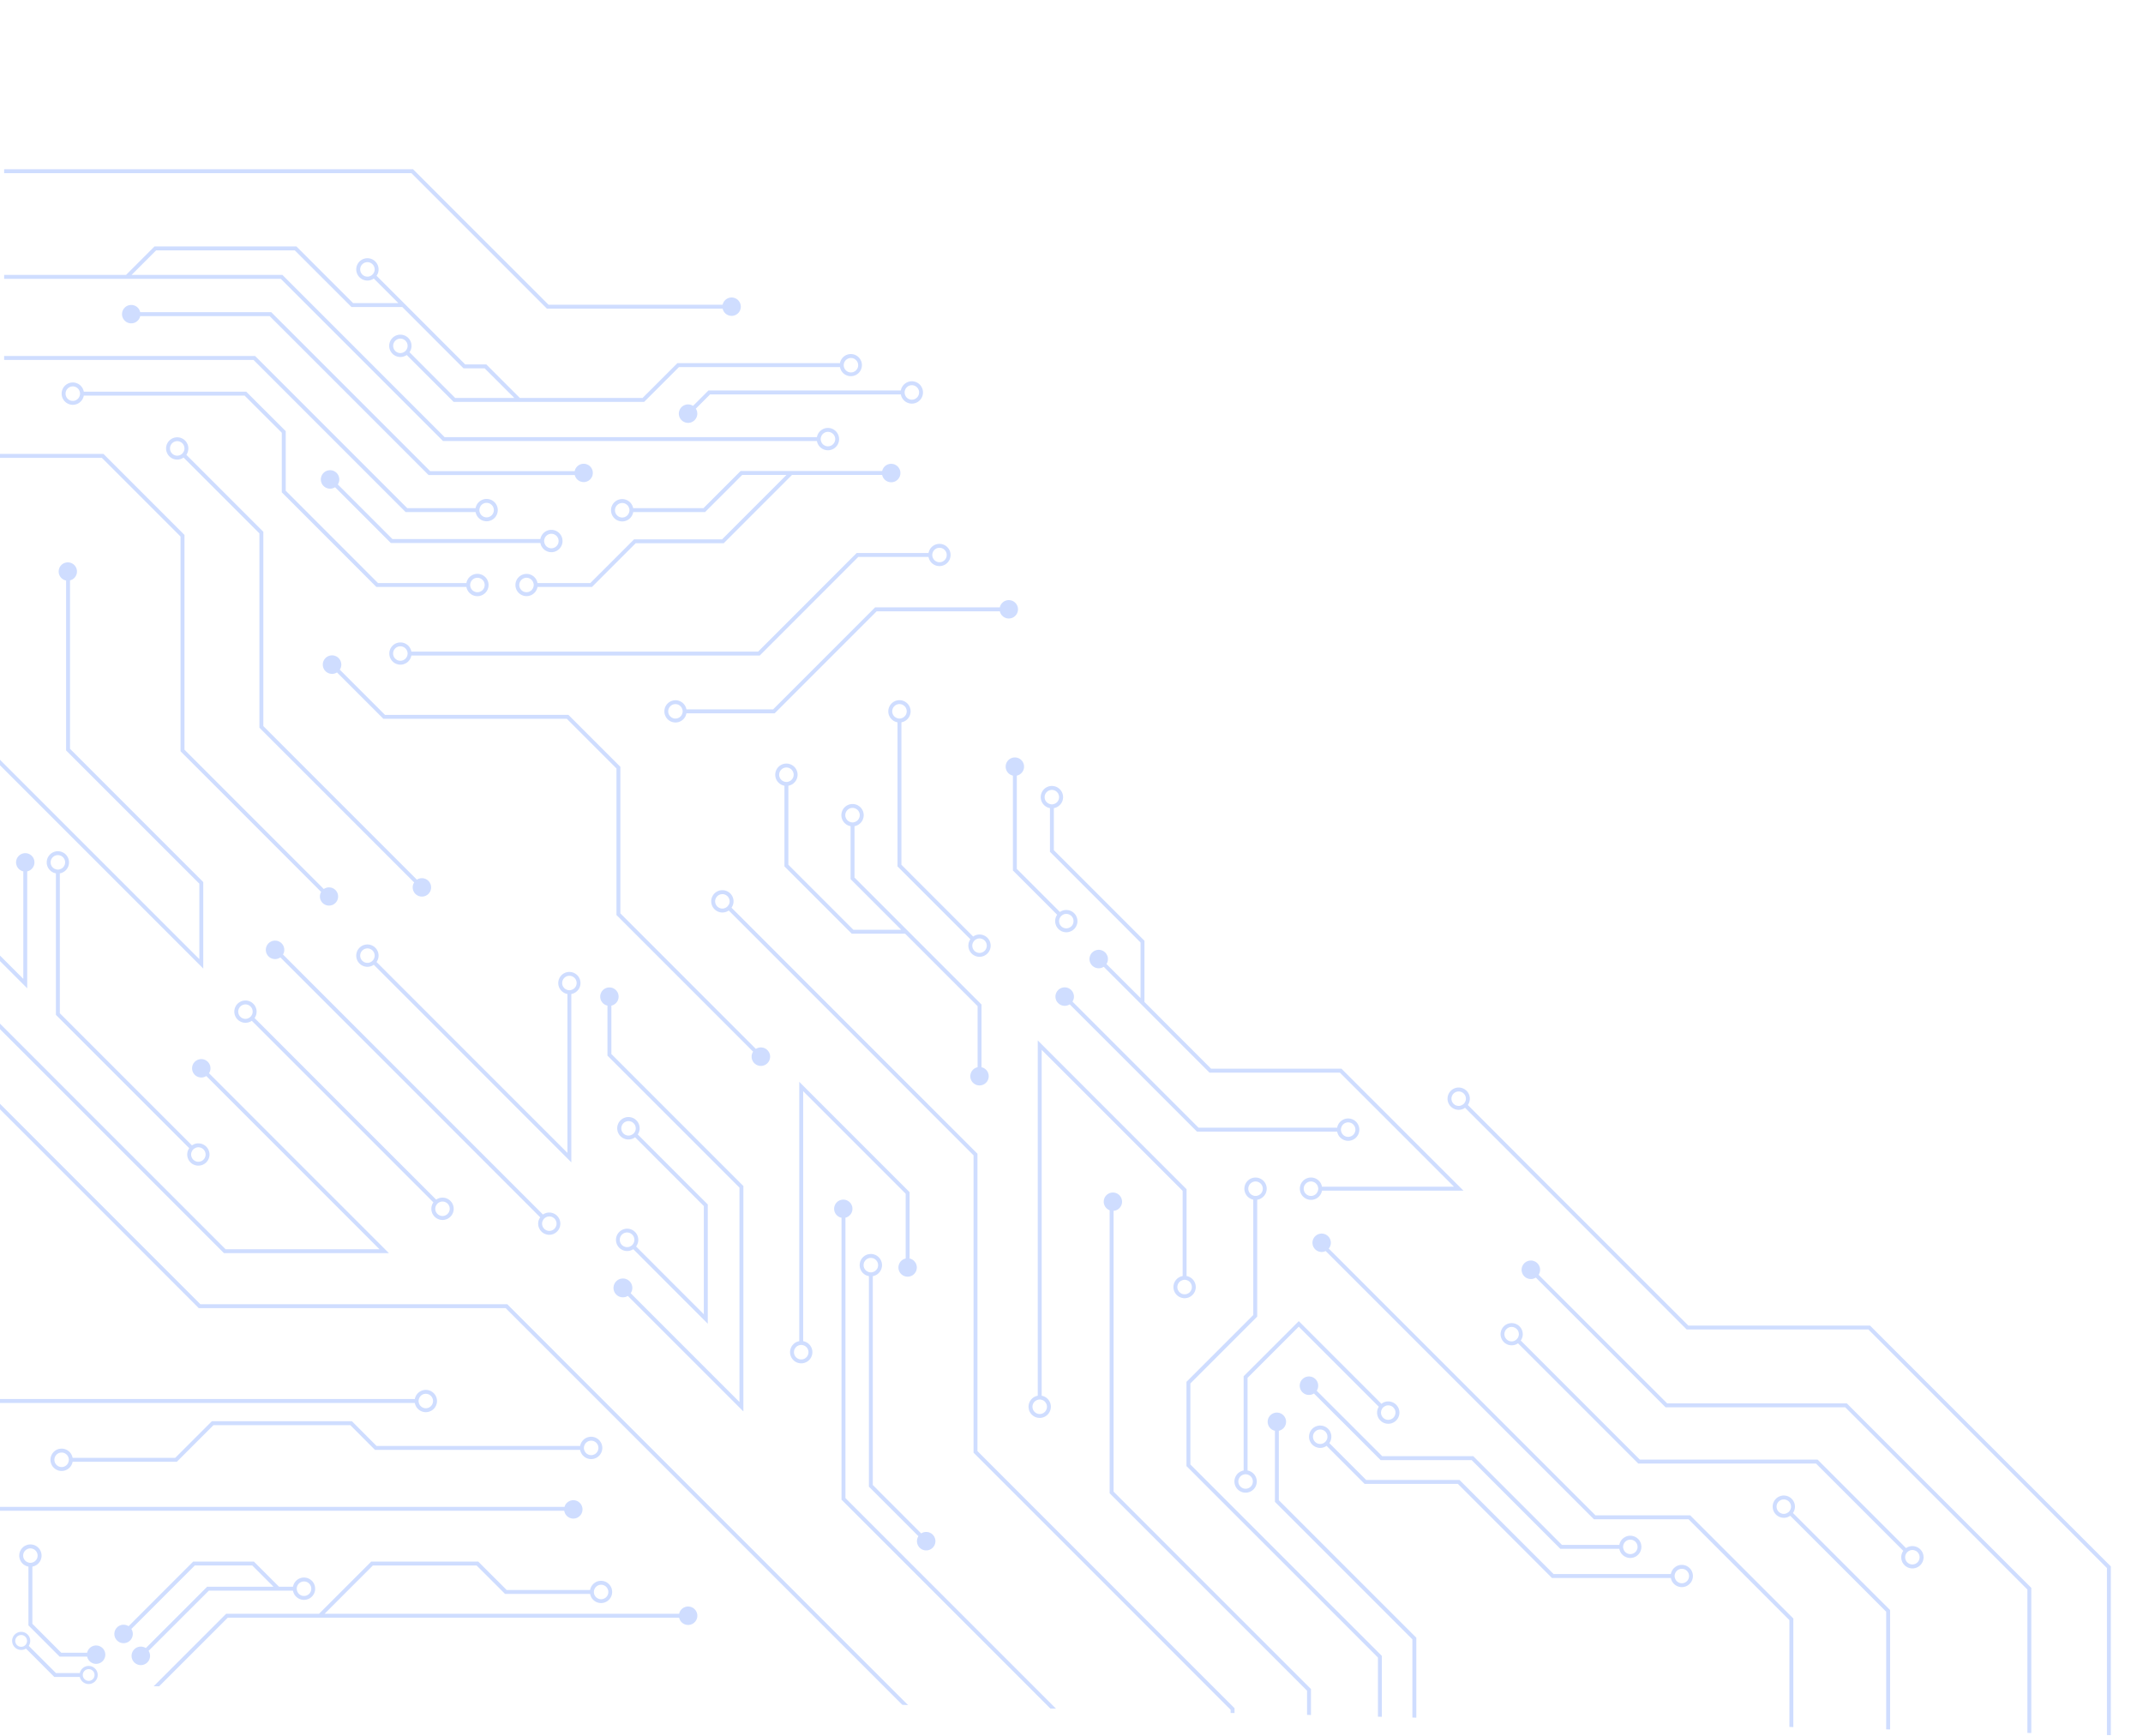 <svg xmlns="http://www.w3.org/2000/svg" xmlns:xlink="http://www.w3.org/1999/xlink" width="800" height="648" viewBox="0 0 800 648">
  <defs>
    <clipPath id="clip-path">
      <path id="Path_935" data-name="Path 935" d="M0,0H800V648L0,628Z" transform="translate(0 140)" fill="#1c283f"/>
    </clipPath>
  </defs>
  <g id="circuit_bg" data-name="circuit bg" transform="translate(0 -140)" clip-path="url(#clip-path)">
    <g id="Group_1182" data-name="Group 1182" transform="translate(-44.505 902.533) rotate(-90)" opacity="0.27">
      <g id="Group_1181" data-name="Group 1181" transform="translate(-25.725 12.698)">
        <g id="Group_1180" data-name="Group 1180">
          <path id="Path_884" data-name="Path 884" d="M281.725,205.782a4.169,4.169,0,1,0,1.465,0V180.259l56.788-56.788v-93.7h-1.465v93.091l-56.788,56.788Zm3.437,4.1a2.7,2.7,0,1,1-5.409,0,2.665,2.665,0,0,1,1.972-2.578,2.241,2.241,0,0,1,.722-.117,2.362,2.362,0,0,1,.742.117A2.66,2.66,0,0,1,285.162,209.883Z" transform="translate(315.395 3.574)" fill="#4e83ff"/>
          <path id="Path_885" data-name="Path 885" d="M297.661,96.649a3.449,3.449,0,1,0-1.033-1.037l-20.813,20.813v55.831a4.169,4.169,0,1,0,1.465,0V117.031Zm-18.409,79.708a2.7,2.7,0,1,1-5.409,0,2.665,2.665,0,0,1,1.972-2.578,2.24,2.24,0,0,1,.723-.117,2.359,2.359,0,0,1,.742.117A2.66,2.66,0,0,1,279.252,176.358Z" transform="translate(309.763 61.275)" fill="#4e83ff"/>
          <path id="Path_886" data-name="Path 886" d="M324.964,122.95H302.722L267.4,158.257v33.608a4.169,4.169,0,1,0,1.465,0v-33l34.467-34.448H325.57l14.724-14.744V49.035a4.169,4.169,0,1,0-1.465,0v60.03Zm-54.132,73.035a2.695,2.695,0,1,1-5.39,0,2.672,2.672,0,0,1,1.953-2.6,2.361,2.361,0,0,1,.742-.117,2.241,2.241,0,0,1,.723.117A2.671,2.671,0,0,1,270.832,195.985Zm66.025-151.05a2.7,2.7,0,0,1,5.409,0,2.665,2.665,0,0,1-1.972,2.578,2.242,2.242,0,0,1-.723.117,2.36,2.36,0,0,1-.742-.117A2.66,2.66,0,0,1,336.857,44.934Z" transform="translate(301.76 14.055)" fill="#4e83ff"/>
          <path id="Path_887" data-name="Path 887" d="M275.7,233.878V119.319L381.288,13.733,380.252,12.7,274.237,118.713V233.272L98.072,409.437h-123.8V410.9h124.4Z" transform="translate(25.725 -12.698)" fill="#4e83ff"/>
          <path id="Path_888" data-name="Path 888" d="M138.395,179.844l67.15-67.152a3.433,3.433,0,1,0-1.039-1.031L139.86,176.308V118.866l94.8-94.8-1.035-1.035L138.395,118.26Z" transform="translate(182.102 -2.848)" fill="#4e83ff"/>
          <path id="Path_889" data-name="Path 889" d="M225.076,108.329l49.738-49.738h62.873a3.416,3.416,0,1,0-.041-1.465H274.209L224.47,106.865h-28.15L276.8,26.387l-1.035-1.035-82.977,82.977Z" transform="translate(233.927 -0.641)" fill="#4e83ff"/>
          <path id="Path_890" data-name="Path 890" d="M209.964,150.778a3.4,3.4,0,1,0,1.08.992l52.013-52.013H343.22l30.241-30.243V26.983H372V68.906L342.613,98.292H262.452Z" transform="translate(245.365 0.913)" fill="#4e83ff"/>
          <path id="Path_891" data-name="Path 891" d="M89.89,262.71a3.438,3.438,0,1,0,1.465,0V130.362l18.017,18.019V187.1l-10.6,10.623v31.753a4.15,4.15,0,1,0,1.465,0V198.333l10.6-10.623V147.775L91.355,128.292V93.6L47.52,49.767,46.485,50.8,89.89,94.207Zm12.295-29.128a2.7,2.7,0,1,1-3.417-2.6,2.9,2.9,0,0,1,.7-.1,2.394,2.394,0,0,1,.762.117A2.7,2.7,0,0,1,102.185,233.582Z" transform="translate(94.528 22.622)" fill="#4e83ff"/>
          <path id="Path_892" data-name="Path 892" d="M203.346,192.665H308.006a3.418,3.418,0,1,0-.031-1.465H202.741l-95.128,95.128H-25.725v1.465H108.221Z" transform="translate(25.725 154.755)" fill="#4e83ff"/>
          <path id="Path_893" data-name="Path 893" d="M259.626,147.892a3.433,3.433,0,1,0,0-1.465H240.955l-49.279,49.277H111.665L152.271,155.1a3.513,3.513,0,1,0-1.01-1.06L108.128,197.17h84.155l49.277-49.277Z" transform="translate(153.263 112.149)" fill="#4e83ff"/>
          <path id="Path_894" data-name="Path 894" d="M169.422,181l26.129-26.129h.02a3.942,3.942,0,0,0,2.265.7,4.189,4.189,0,1,0-3.339-1.7l-25.68,25.66H128.433l25.309-25.289a4.16,4.16,0,0,0,6.64-3.339,4.169,4.169,0,1,0-7.655,2.285L124.9,181Zm25.719-29.585a2.695,2.695,0,1,1,2.695,2.695,2.579,2.579,0,0,1-1.211-.293,2.518,2.518,0,0,1-1.074-1A2.688,2.688,0,0,1,195.141,151.412Zm-41.634-.508a2.728,2.728,0,1,1,1.289,2.285,2.518,2.518,0,0,1-1-1.074A2.579,2.579,0,0,1,153.507,150.9Z" transform="translate(169.242 115.025)" fill="#4e83ff"/>
          <path id="Path_895" data-name="Path 895" d="M98.286,102.912V80.265L74.161,56.142a3.444,3.444,0,1,0-1.035,1.035l23.7,23.694v21.436l-7.936,7.934V85.476l-22.9-22.9a3.452,3.452,0,1,0-1.033,1.037l.01.012L87.42,86.1v31.421a4.169,4.169,0,1,0,1.465,0v-5.208Zm-7.429,18.729a2.7,2.7,0,0,1-5.409,0,2.666,2.666,0,0,1,1.972-2.6,2.36,2.36,0,0,1,.742-.117,2.241,2.241,0,0,1,.723.117A2.671,2.671,0,0,1,90.857,121.642Z" transform="translate(107.087 23.662)" fill="#4e83ff"/>
          <path id="Path_896" data-name="Path 896" d="M372.291,182.427V29.775h-1.465V181.819L320.249,232.4V298a3.431,3.431,0,1,0,1.465,0V233.007Z" transform="translate(352.8 3.574)" fill="#4e83ff"/>
          <path id="Path_897" data-name="Path 897" d="M426.082,164.945a4.163,4.163,0,0,0-4.16,4.16,4.108,4.108,0,0,0,.742,2.382l-91.392,91.392h-111L124.313,358.84H-25.722V360.3h150.64l95.961-95.961h111l91.841-91.822a3.971,3.971,0,0,0,2.363.762,4.169,4.169,0,0,0,0-8.339Zm1.5,6.405a2.688,2.688,0,0,1-1.5.469,2.528,2.528,0,0,1-1.308-.351l.02-.02a2.521,2.521,0,0,1-1.172-1.289.072.072,0,0,1-.02-.059,2.18,2.18,0,0,1-.215-1,2.688,2.688,0,0,1,.469-1.5,2.547,2.547,0,0,1,.723-.723,2.647,2.647,0,0,1,3.007,0,2.342,2.342,0,0,1,.41.332,2.739,2.739,0,0,1,.781,1.894A2.7,2.7,0,0,1,427.586,171.35Z" transform="translate(25.728 132.366)" fill="#4e83ff"/>
          <path id="Path_898" data-name="Path 898" d="M305.191,113.9l16.876-16.878a3.4,3.4,0,0,0,1.871.56,3.456,3.456,0,1,0-2.9-1.605l-17.316,17.316v68.474L285.19,200.3h-54.7L179.482,251.31a3.451,3.451,0,1,0,1.035,1.035L231.1,201.763h54.7l19.4-19.4Z" transform="translate(216.218 61.636)" fill="#4e83ff"/>
          <path id="Path_899" data-name="Path 899" d="M205.754,243.647h104.81a3.42,3.42,0,1,0,.215-1.465H205.149l-73.7,73.694H-25.725v1.465H132.061Z" transform="translate(25.725 203.861)" fill="#4e83ff"/>
          <path id="Path_900" data-name="Path 900" d="M115.178,229.042a4.169,4.169,0,1,0,0,1.465h129.1L191.65,283.135H159.858a4.169,4.169,0,1,0,0,1.465h32.4l55.558-55.558Zm-1.523,1.465a2.665,2.665,0,0,1-2.578,1.972,2.7,2.7,0,1,1,2.578-3.437,2.36,2.36,0,0,1,.117.742A2.241,2.241,0,0,1,113.655,230.507Zm44.68,54.093a2.409,2.409,0,0,1-.723,1.211,1.249,1.249,0,0,1-.293.254,2.83,2.83,0,0,1-1.055.449,2.13,2.13,0,0,1-.508.059h-.02a2.7,2.7,0,0,1-2.695-2.714,2.594,2.594,0,0,1,.8-1.894,2.077,2.077,0,0,1,.391-.332,2.641,2.641,0,0,1,1.5-.469h.02a2.424,2.424,0,0,1,.527.059,1.534,1.534,0,0,1,.508.156,1.8,1.8,0,0,1,.469.254,1.752,1.752,0,0,1,.371.293,2.437,2.437,0,0,1,.547.8,3.525,3.525,0,0,1,.156.41,2.242,2.242,0,0,1,.117.723A2.362,2.362,0,0,1,158.335,284.6Z" transform="translate(152.091 190.164)" fill="#4e83ff"/>
          <path id="Path_901" data-name="Path 901" d="M252.809,182.087h29.507a4.169,4.169,0,1,0,0-1.465H252.2l-25.113,25.113v19.919L200.044,252.72h-22.8a3.437,3.437,0,1,0-.006,1.465h23.41l47.395-47.414h19.177a4.169,4.169,0,1,0,0-1.465H247.439l-18.884,18.884V206.341Zm33.608-3.437a2.7,2.7,0,0,1,0,5.409,2.665,2.665,0,0,1-2.578-1.972,2.24,2.24,0,0,1-.117-.723,2.359,2.359,0,0,1,.117-.742A2.66,2.66,0,0,1,286.417,178.65Zm-15.076,24.684a2.7,2.7,0,1,1-2.6,3.437,2.361,2.361,0,0,1-.117-.742,2.241,2.241,0,0,1,.117-.723A2.706,2.706,0,0,1,271.341,203.333Z" transform="translate(212.651 144.029)" fill="#4e83ff"/>
          <path id="Path_902" data-name="Path 902" d="M183.937,198.227a4.169,4.169,0,1,0,0-1.465H105.356L86.864,215.253a3.445,3.445,0,1,0,1.037,1.033l18.079-18.06Zm4.1-3.437a2.7,2.7,0,0,1,0,5.409,2.66,2.66,0,0,1-2.578-1.972,2.361,2.361,0,0,1-.117-.742,2.241,2.241,0,0,1,.117-.723A2.665,2.665,0,0,1,188.038,194.79Z" transform="translate(127.973 159.407)" fill="#4e83ff"/>
          <path id="Path_903" data-name="Path 903" d="M189.1,441.257V374.2l48-48a3.452,3.452,0,1,0-1.035-1.037L187.64,373.59v67.06l-68.011,68.009H26.314v1.465h93.923Z" transform="translate(75.309 279.987)" fill="#4e83ff"/>
          <path id="Path_904" data-name="Path 904" d="M118.737,367.858,163.2,323.392a3.971,3.971,0,0,0,2.363.762,4.143,4.143,0,1,0-3.417-1.777l-44.876,44.876v66.357L84.68,466.2a3.986,3.986,0,0,0-2.382-.762,4.169,4.169,0,1,0,4.16,4.179,4.108,4.108,0,0,0-.742-2.382l33.022-33.022Zm44.134-47.864a2.695,2.695,0,1,1,2.695,2.695,2.527,2.527,0,0,1-1.308-.352,2.637,2.637,0,0,1-1.035-1.035A2.527,2.527,0,0,1,162.871,319.994ZM84.992,469.619A2.695,2.695,0,1,1,82.3,466.9a2.372,2.372,0,0,1,1.308.371,2.308,2.308,0,0,1,1.035,1.035A2.528,2.528,0,0,1,84.992,469.619Z" transform="translate(124.688 276.118)" fill="#4e83ff"/>
          <path id="Path_905" data-name="Path 905" d="M211.832,237.088a3.391,3.391,0,0,0,1.845.547,3.45,3.45,0,1,0-2.882-1.58L163.3,283.546V335.9a4.169,4.169,0,1,0,1.465,0v-51.75ZM166.742,340a2.7,2.7,0,0,1-5.409,0,2.66,2.66,0,0,1,1.972-2.578,2.36,2.36,0,0,1,.742-.117,2.241,2.241,0,0,1,.723.117A2.665,2.665,0,0,1,166.742,340Z" transform="translate(202.562 195.084)" fill="#4e83ff"/>
          <path id="Path_906" data-name="Path 906" d="M39.5,410.231V411.7H99.391l36.244-36.264a4.091,4.091,0,0,0,2.363.742,4.159,4.159,0,1,0-4.16-4.16,3.986,3.986,0,0,0,.762,2.382L98.786,410.231ZM135.3,372.014A2.695,2.695,0,1,1,138,374.709a2.41,2.41,0,0,1-1.289-.352,2.217,2.217,0,0,1-1.035-1.035A2.371,2.371,0,0,1,135.3,372.014Z" transform="translate(87.871 325.702)" fill="#4e83ff"/>
          <path id="Path_907" data-name="Path 907" d="M83.368,325.343H44.849v1.465H83.976L135.3,275.485h25.922a3.433,3.433,0,1,0,0-1.465H134.69Z" transform="translate(92.97 233.722)" fill="#4e83ff"/>
          <path id="Path_908" data-name="Path 908" d="M136.068,268.4h-35.19a4.169,4.169,0,1,0,0,1.465h34.584l19.1,19.118-29.878,29.878a4.042,4.042,0,0,0-2.187-.644,4.169,4.169,0,1,0,4.16,4.159,4.122,4.122,0,0,0-.879-2.539l30.855-30.854Zm-39.291,3.437a2.7,2.7,0,0,1,0-5.409,2.66,2.66,0,0,1,2.578,1.972,2.361,2.361,0,0,1,.117.742,2.241,2.241,0,0,1-.117.723A2.665,2.665,0,0,1,96.778,271.839Zm28.413,50.539a2.7,2.7,0,1,1-2.695-2.695,2.447,2.447,0,0,1,1.113.254,2.32,2.32,0,0,1,1.113.957A2.485,2.485,0,0,1,125.191,322.378Z" transform="translate(138.485 227.667)" fill="#4e83ff"/>
          <path id="Path_909" data-name="Path 909" d="M118.12,342.223V308.244l24.447-24.467a3.45,3.45,0,1,0-1.033-1.037h0l-24.879,24.9v33.979l-33.1,33.1v22.028a4.15,4.15,0,1,0,1.465,0V375.324ZM86.972,400.847a2.695,2.695,0,0,1-5.39,0,2.665,2.665,0,0,1,1.972-2.578,2.241,2.241,0,0,1,.723-.117,2.36,2.36,0,0,1,.742.117A2.665,2.665,0,0,1,86.972,400.847Z" transform="translate(126.575 239.574)" fill="#4e83ff"/>
          <path id="Path_910" data-name="Path 910" d="M114.561,335.408V300.569L128.329,286.8a4.074,4.074,0,0,0,2.382.762,4.169,4.169,0,1,0-4.179-4.179,3.987,3.987,0,0,0,.762,2.382l-14.2,14.2V334.8L77.985,369.914V414.3a4.15,4.15,0,1,0,1.465,0V370.519ZM128,283.384a2.7,2.7,0,1,1,2.714,2.714,2.547,2.547,0,0,1-1.328-.351,2.638,2.638,0,0,1-1.035-1.035A2.546,2.546,0,0,1,128,283.384ZM81.4,418.4a2.695,2.695,0,1,1-5.39,0,2.666,2.666,0,0,1,1.972-2.578,2.242,2.242,0,0,1,.723-.117,2.362,2.362,0,0,1,.742.117A2.666,2.666,0,0,1,81.4,418.4Z" transform="translate(121.267 241.254)" fill="#4e83ff"/>
          <path id="Path_911" data-name="Path 911" d="M62.583,58.011a3.43,3.43,0,1,0,1.465,0V48.346l10.8-10.78H96.191a4.169,4.169,0,1,0,0-1.465H74.241L62.583,47.741ZM100.292,34.13a2.695,2.695,0,1,1,0,5.39,2.665,2.665,0,0,1-2.578-1.953,2.36,2.36,0,0,1-.117-.742,2.241,2.241,0,0,1,.117-.723A2.665,2.665,0,0,1,100.292,34.13Z" transform="translate(107.299 6.327)" fill="#4e83ff"/>
          <path id="Path_912" data-name="Path 912" d="M302.837,305.7a4.163,4.163,0,0,0-4.16,4.16,3.986,3.986,0,0,0,.762,2.382l-82.76,82.741v67.821L127.63,551.858H26.318v1.465H128.236l89.908-89.908V395.593l82.331-82.311a4.158,4.158,0,1,0,2.363-7.577Zm0,6.854a2.409,2.409,0,0,1-1.289-.351,2.217,2.217,0,0,1-1.035-1.035,2.372,2.372,0,0,1-.371-1.308,2.695,2.695,0,1,1,2.695,2.695Z" transform="translate(75.313 266.485)" fill="#4e83ff"/>
          <path id="Path_913" data-name="Path 913" d="M141.9,185.634a4.16,4.16,0,0,0,8.319,0,4.215,4.215,0,0,0-.742-2.4L246.524,86.2a3.4,3.4,0,0,0,1.726.482,3.448,3.448,0,1,0-2.808-1.469l-.006,0-97.016,97a3.971,3.971,0,0,0-2.363-.762A4.167,4.167,0,0,0,141.9,185.634Zm6.5-1.328a2.547,2.547,0,0,1,.352,1.328,2.695,2.695,0,1,1-2.695-2.714,2.726,2.726,0,0,1,2.343,1.386Z" transform="translate(185.44 51.256)" fill="#4e83ff"/>
          <path id="Path_914" data-name="Path 914" d="M232.923,105.424a4.169,4.169,0,1,0-4.179-4.16,3.971,3.971,0,0,0,.762,2.363l-73.758,73.758H218.59a4.15,4.15,0,1,0,0-1.465H159.283l71.258-71.258A4.074,4.074,0,0,0,232.923,105.424Zm-10.233,68.544a2.695,2.695,0,1,1,0,5.39,2.665,2.665,0,0,1-2.578-1.972,2.241,2.241,0,0,1-.117-.723,2.361,2.361,0,0,1,.117-.742A2.666,2.666,0,0,1,222.691,173.967Zm7.518-72.7a2.7,2.7,0,1,1,2.714,2.695,2.547,2.547,0,0,1-1.328-.352,2.726,2.726,0,0,1-1.386-2.343Z" transform="translate(198.636 67.708)" fill="#4e83ff"/>
          <path id="Path_915" data-name="Path 915" d="M369.666,64.895a3.971,3.971,0,0,0,.762,2.363L342.112,95.573H269.584l-57.762,57.762a3.435,3.435,0,1,0,1.041,1.031l57.327-57.329h72.528l28.726-28.726a4.367,4.367,0,0,0,2.4.742,4.16,4.16,0,1,0-4.179-4.16Zm4.179-2.695a2.695,2.695,0,0,1,0,5.39,2.547,2.547,0,0,1-1.328-.352,2.726,2.726,0,0,1-1.387-2.343A2.7,2.7,0,0,1,373.845,62.2Z" transform="translate(247.04 33.073)" fill="#4e83ff"/>
          <path id="Path_916" data-name="Path 916" d="M324.363,341.8V281.1L311.377,268.1V222.3l12.518-12.518V201.9l33.1-33.1a3.971,3.971,0,0,0,2.363.762,4.169,4.169,0,1,0-4.159-4.16,3.97,3.97,0,0,0,.762,2.363l-9.17,9.172v-16.9l21.141-21.143V85.911L357.307,75.287V29.775h-1.465V133.06l-60.557,60.557V333.2a4.169,4.169,0,1,0,1.465,0V194.222l60.557-60.557V77.359l9.159,9.157v51.771L345.324,159.43V178.4l-.008.006L322.43,201.271v7.889l-11.053,11.072V198.166L328.464,181.1a3.971,3.971,0,0,0,2.363.762,4.169,4.169,0,1,0-4.16-4.179,4.108,4.108,0,0,0,.742,2.382l-17.5,17.5V268.7L322.9,281.708V341.8a4.13,4.13,0,1,0,1.465,0Zm32.3-176.4a2.7,2.7,0,1,1,2.695,2.695,2.528,2.528,0,0,1-1.308-.352,2.638,2.638,0,0,1-1.035-1.035A2.527,2.527,0,0,1,356.662,165.4Zm-57.94,171.926a2.695,2.695,0,1,1-5.39,0,2.671,2.671,0,0,1,1.953-2.6,2.362,2.362,0,0,1,.742-.117,2.243,2.243,0,0,1,.723.117A2.671,2.671,0,0,1,298.722,337.324Zm29.409-159.643a2.695,2.695,0,1,1,2.695,2.714,2.726,2.726,0,0,1-2.695-2.714ZM323.6,348.592a2.692,2.692,0,0,1-.7-5.292,2.9,2.9,0,0,1,.7-.1,2.394,2.394,0,0,1,.762.117,2.691,2.691,0,0,1-.762,5.273Z" transform="translate(328.334 3.574)" fill="#4e83ff"/>
          <path id="Path_917" data-name="Path 917" d="M309.173,241.619V169.795l-5.743-5.745a3.446,3.446,0,1,0-1.035,1.037l0,0,5.312,5.312v71.219a4.169,4.169,0,1,0,1.465,0Zm-.722,6.815a2.709,2.709,0,0,1-2.714-2.714,2.66,2.66,0,0,1,1.972-2.578,2.36,2.36,0,0,1,.742-.117,2.24,2.24,0,0,1,.722.117,2.665,2.665,0,0,1,1.972,2.578A2.7,2.7,0,0,1,308.451,248.435Z" transform="translate(333.329 126.481)" fill="#4e83ff"/>
          <path id="Path_918" data-name="Path 918" d="M112.157,204.224a4.175,4.175,0,0,0,.742-8.28V16.285h-1.465V195.944a4.173,4.173,0,0,0,.723,8.28Zm-.723-6.757a2.241,2.241,0,0,1,.723-.117,2.361,2.361,0,0,1,.742.117,2.665,2.665,0,0,1,1.953,2.578,2.695,2.695,0,1,1-5.39,0A2.665,2.665,0,0,1,111.435,197.467Z" transform="translate(153.139 -9.28)" fill="#4e83ff"/>
          <path id="Path_919" data-name="Path 919" d="M100.195,46.9v38.92l13.67,13.67v51.066l-9.237,9.217v76.589a4.169,4.169,0,1,0,1.465,0V160.374l9.237-9.217V98.879L101.66,85.21V46.9a4.169,4.169,0,1,0-1.465,0Zm7.87,193.583a2.7,2.7,0,1,1-3.437-2.6,2.361,2.361,0,0,1,.742-.117,2.241,2.241,0,0,1,.723.117A2.706,2.706,0,0,1,108.065,240.478ZM100.937,40.1a2.7,2.7,0,0,1,2.695,2.695,2.665,2.665,0,0,1-1.972,2.578,2.241,2.241,0,0,1-.723.117,2.361,2.361,0,0,1-.742-.117,2.66,2.66,0,0,1-1.972-2.578A2.7,2.7,0,0,1,100.937,40.1Z" transform="translate(142.429 12.016)" fill="#4e83ff"/>
          <path id="Path_920" data-name="Path 920" d="M59.406,63.253a3.378,3.378,0,0,0,.723-6.679v-8.9L70.284,37.515a3.34,3.34,0,0,0,1.855.547,3.378,3.378,0,1,0-3.378-3.378,3.21,3.21,0,0,0,.508,1.777l-10.6,10.6v9.51a3.381,3.381,0,0,0,.742,6.679Zm10.526-28.57a2.2,2.2,0,1,1,2.207,2.187,2.06,2.06,0,0,1-.976-.234A2.217,2.217,0,0,1,70.127,35.6,2.337,2.337,0,0,1,69.932,34.683ZM58.664,57.824a1.925,1.925,0,0,1,.742-.137,1.829,1.829,0,0,1,.723.137,2.135,2.135,0,0,1,1.465,2.05,2.187,2.187,0,1,1-2.929-2.05Z" transform="translate(103.621 5.031)" fill="#4e83ff"/>
          <path id="Path_921" data-name="Path 921" d="M268.332,37.915a4.173,4.173,0,0,0-4.1,3.437H211.408L161.65,91.11a4.092,4.092,0,0,0-2.363-.742,4.16,4.16,0,1,0,4.16,4.159,3.987,3.987,0,0,0-.762-2.382l49.328-49.328h52.218a4.163,4.163,0,1,0,4.1-4.9ZM161.982,94.527a2.7,2.7,0,1,1-2.695-2.695,2.409,2.409,0,0,1,1.289.352,2.217,2.217,0,0,1,1.035,1.035A2.372,2.372,0,0,1,161.982,94.527Zm106.35-49.738a2.665,2.665,0,0,1-2.578-1.972,2.239,2.239,0,0,1-.117-.723,2.359,2.359,0,0,1,.117-.742,2.66,2.66,0,0,1,2.578-1.972,2.7,2.7,0,0,1,0,5.409Z" transform="translate(198.026 11.33)" fill="#4e83ff"/>
          <path id="Path_922" data-name="Path 922" d="M148.907,147.338a4.172,4.172,0,1,0,3.417,1.8l67.763-67.782h.02a4.108,4.108,0,0,0,2.382.742,4.16,4.16,0,1,0-4.16-4.16,4.092,4.092,0,0,0,.742,2.363L151.29,148.1A3.987,3.987,0,0,0,148.907,147.338Zm70.887-69.4a2.695,2.695,0,1,1,2.695,2.695,2.371,2.371,0,0,1-1.308-.371,2.217,2.217,0,0,1-1.035-1.035A2.41,2.41,0,0,1,219.795,77.934ZM151.6,151.517a2.695,2.695,0,1,1-2.695-2.714,2.371,2.371,0,0,1,1.308.371,2.308,2.308,0,0,1,1.035,1.035A2.527,2.527,0,0,1,151.6,151.517Z" transform="translate(188.155 45.498)" fill="#4e83ff"/>
          <path id="Path_923" data-name="Path 923" d="M310.689,264.444V211.593l-13.865-13.865V171.482a4.173,4.173,0,1,0-1.465.02v26.832L309.225,212.2V228.72L285.186,204.68V171.814L268.86,155.489V135.765a4.15,4.15,0,1,0-1.465,0v20.329l16.326,16.326v32.866l25.5,25.5v33.643a3.444,3.444,0,1,0,1.465.012ZM293.329,167.4a2.7,2.7,0,0,1,5.409,0,2.648,2.648,0,0,1-1.914,2.558,2.124,2.124,0,0,1-.781.137,2.626,2.626,0,0,1-.683-.1A2.679,2.679,0,0,1,293.329,167.4Zm-27.886-35.737a2.695,2.695,0,0,1,5.39,0,2.665,2.665,0,0,1-1.972,2.578,2.242,2.242,0,0,1-.723.117,2.362,2.362,0,0,1-.742-.117A2.666,2.666,0,0,1,265.443,131.664Z" transform="translate(301.76 96.693)" fill="#4e83ff"/>
          <path id="Path_924" data-name="Path 924" d="M282.79,281.242V234.664l-38.08-38.08V164.245a4.15,4.15,0,1,0-1.465,0v32.944l38.08,38.08v45.979a3.429,3.429,0,1,0,1.465-.006Zm-41.5-121.1a2.695,2.695,0,1,1,5.39,0,2.665,2.665,0,0,1-1.972,2.578,2.242,2.242,0,0,1-.723.117,2.362,2.362,0,0,1-.742-.117A2.666,2.666,0,0,1,241.293,160.144Z" transform="translate(278.749 123.81)" fill="#4e83ff"/>
          <path id="Path_925" data-name="Path 925" d="M236.025,45.312a3.433,3.433,0,1,0-3.351-4.165H192.55l14.759-14.759-1.037-1.035L189.013,42.611h43.661A3.432,3.432,0,0,0,236.025,45.312Z" transform="translate(230.332 -0.641)" fill="#4e83ff"/>
          <path id="Path_926" data-name="Path 926" d="M289.873,221.291V167.36l59.338-59.338V59.1a3.433,3.433,0,1,0-1.465,0v48.319l-59.338,59.338v54.568a3.418,3.418,0,1,0,1.465-.031Z" transform="translate(322.518 25.049)" fill="#4e83ff"/>
          <path id="Path_927" data-name="Path 927" d="M91.086,258.537a3.424,3.424,0,0,0,.949-6.716V16.29H90.571V251.724a3.426,3.426,0,0,0,.516,6.813Z" transform="translate(133.754 -9.275)" fill="#4e83ff"/>
          <path id="Path_928" data-name="Path 928" d="M153.109,227.338a3.432,3.432,0,0,0,3.351-2.7h24.783l41.185-41.185H125.608a4.169,4.169,0,1,0,0,1.465h93.286l-38.256,38.256H156.461a3.432,3.432,0,1,0-3.351,4.165Zm-31.622-40.449a2.7,2.7,0,0,1,0-5.409,2.666,2.666,0,0,1,2.6,1.972,2.361,2.361,0,0,1,.117.742,2.241,2.241,0,0,1-.117.723A2.671,2.671,0,0,1,121.487,186.889Z" transform="translate(162.029 146.725)" fill="#4e83ff"/>
          <path id="Path_929" data-name="Path 929" d="M236.487,286.747a3.433,3.433,0,1,0-3.433-3.433,3.394,3.394,0,0,0,.355,1.494L133.278,384.941v35.342l-37.65,37.65H39.5V459.4H96.233l38.51-38.51V385.546l99.584-99.584A3.4,3.4,0,0,0,236.487,286.747Z" transform="translate(87.875 241.879)" fill="#4e83ff"/>
          <path id="Path_930" data-name="Path 930" d="M261.546,221.235a3.43,3.43,0,0,0-3.349,2.695H222.791L206.27,240.451a4.108,4.108,0,0,0-2.382-.742,4.159,4.159,0,1,0,4.16,4.159,4.108,4.108,0,0,0-.742-2.382L223.4,225.395h34.8a3.432,3.432,0,1,0,3.353-4.16Zm-54.964,22.633a2.695,2.695,0,1,1-2.695-2.695,2.528,2.528,0,0,1,1.308.352,2.637,2.637,0,0,1,1.035,1.035A2.527,2.527,0,0,1,206.582,243.868Z" transform="translate(240.541 186)" fill="#4e83ff"/>
          <path id="Path_931" data-name="Path 931" d="M251.573,285.751a4.169,4.169,0,1,0-4.081-5.019h-43.06l-24.937-24.937h-31.46L76.581,327.268H44.848v1.465H77.187L148.64,257.26h30.249L203.827,282.2h43.626A4.2,4.2,0,0,0,251.573,285.751Zm0-6.874a2.7,2.7,0,1,1,0,5.409,2.678,2.678,0,0,1-2.617-2.09,2.2,2.2,0,0,1-.078-.625,2.069,2.069,0,0,1,.156-.84A2.655,2.655,0,0,1,251.573,278.877Z" transform="translate(92.969 218.93)" fill="#4e83ff"/>
          <path id="Path_932" data-name="Path 932" d="M286.674,198.795a4.173,4.173,0,0,0-4.1,3.437H228.792l-27.2,27.2a4.108,4.108,0,0,0-2.382-.742,4.16,4.16,0,1,0,4.16,4.16,3.971,3.971,0,0,0-.762-2.363L229.4,203.7h53.175a4.163,4.163,0,1,0,4.1-4.9ZM201.9,232.852a2.7,2.7,0,1,1-2.695-2.695,2.527,2.527,0,0,1,1.308.352,2.637,2.637,0,0,1,1.035,1.035A2.527,2.527,0,0,1,201.9,232.852Zm84.772-27.183A2.665,2.665,0,0,1,284.1,203.7a2.242,2.242,0,0,1-.117-.723,2.362,2.362,0,0,1,.117-.742,2.683,2.683,0,0,1,2.578-1.972,2.7,2.7,0,0,1,0,5.409Z" transform="translate(236.063 164.619)" fill="#4e83ff"/>
          <path id="Path_933" data-name="Path 933" d="M298.906,227.935a4.188,4.188,0,0,0-4.1,3.437H278.5l-33.842,33.823H223.9l12.711-12.711a3.445,3.445,0,1,0-1.037-1.031l-39.5,39.48V339.6l-42.591,42.61v-49.27a4.169,4.169,0,1,0-1.465,0v52.8l45.52-45.54V291.538l24.9-24.879h22.848L279.1,232.837h15.7a4.172,4.172,0,1,0,4.1-4.9Zm-148.863,100.9a2.7,2.7,0,1,1,3.437,2.578,2.361,2.361,0,0,1-.742.117,2.241,2.241,0,0,1-.722-.117A2.665,2.665,0,0,1,150.043,328.837Zm148.863-94.048a2.665,2.665,0,0,1-2.578-1.953,2.359,2.359,0,0,1-.117-.742,2.239,2.239,0,0,1,.117-.723,2.665,2.665,0,0,1,2.578-1.972,2.695,2.695,0,1,1,0,5.39Z" transform="translate(191.804 192.384)" fill="#4e83ff"/>
          <path id="Path_934" data-name="Path 934" d="M292.551,304.721V277.889L255.76,241.117V111.665a4.15,4.15,0,1,0-1.465,0V241.723l36.791,36.772v26.226a4.15,4.15,0,1,0,1.465,0ZM252.343,107.544a2.695,2.695,0,0,1,5.39,0,2.671,2.671,0,0,1-1.972,2.6,2.241,2.241,0,0,1-.723.117,2.36,2.36,0,0,1-.742-.117A2.672,2.672,0,0,1,252.343,107.544Zm39.466,203.972a2.7,2.7,0,0,1-2.695-2.695,2.665,2.665,0,0,1,1.972-2.578,2.242,2.242,0,0,1,.723-.117,2.361,2.361,0,0,1,.742.117,2.665,2.665,0,0,1,1.953,2.578A2.7,2.7,0,0,1,291.809,311.516Z" transform="translate(289.278 73.711)" fill="#4e83ff"/>
        </g>
      </g>
    </g>
  </g>
</svg>
